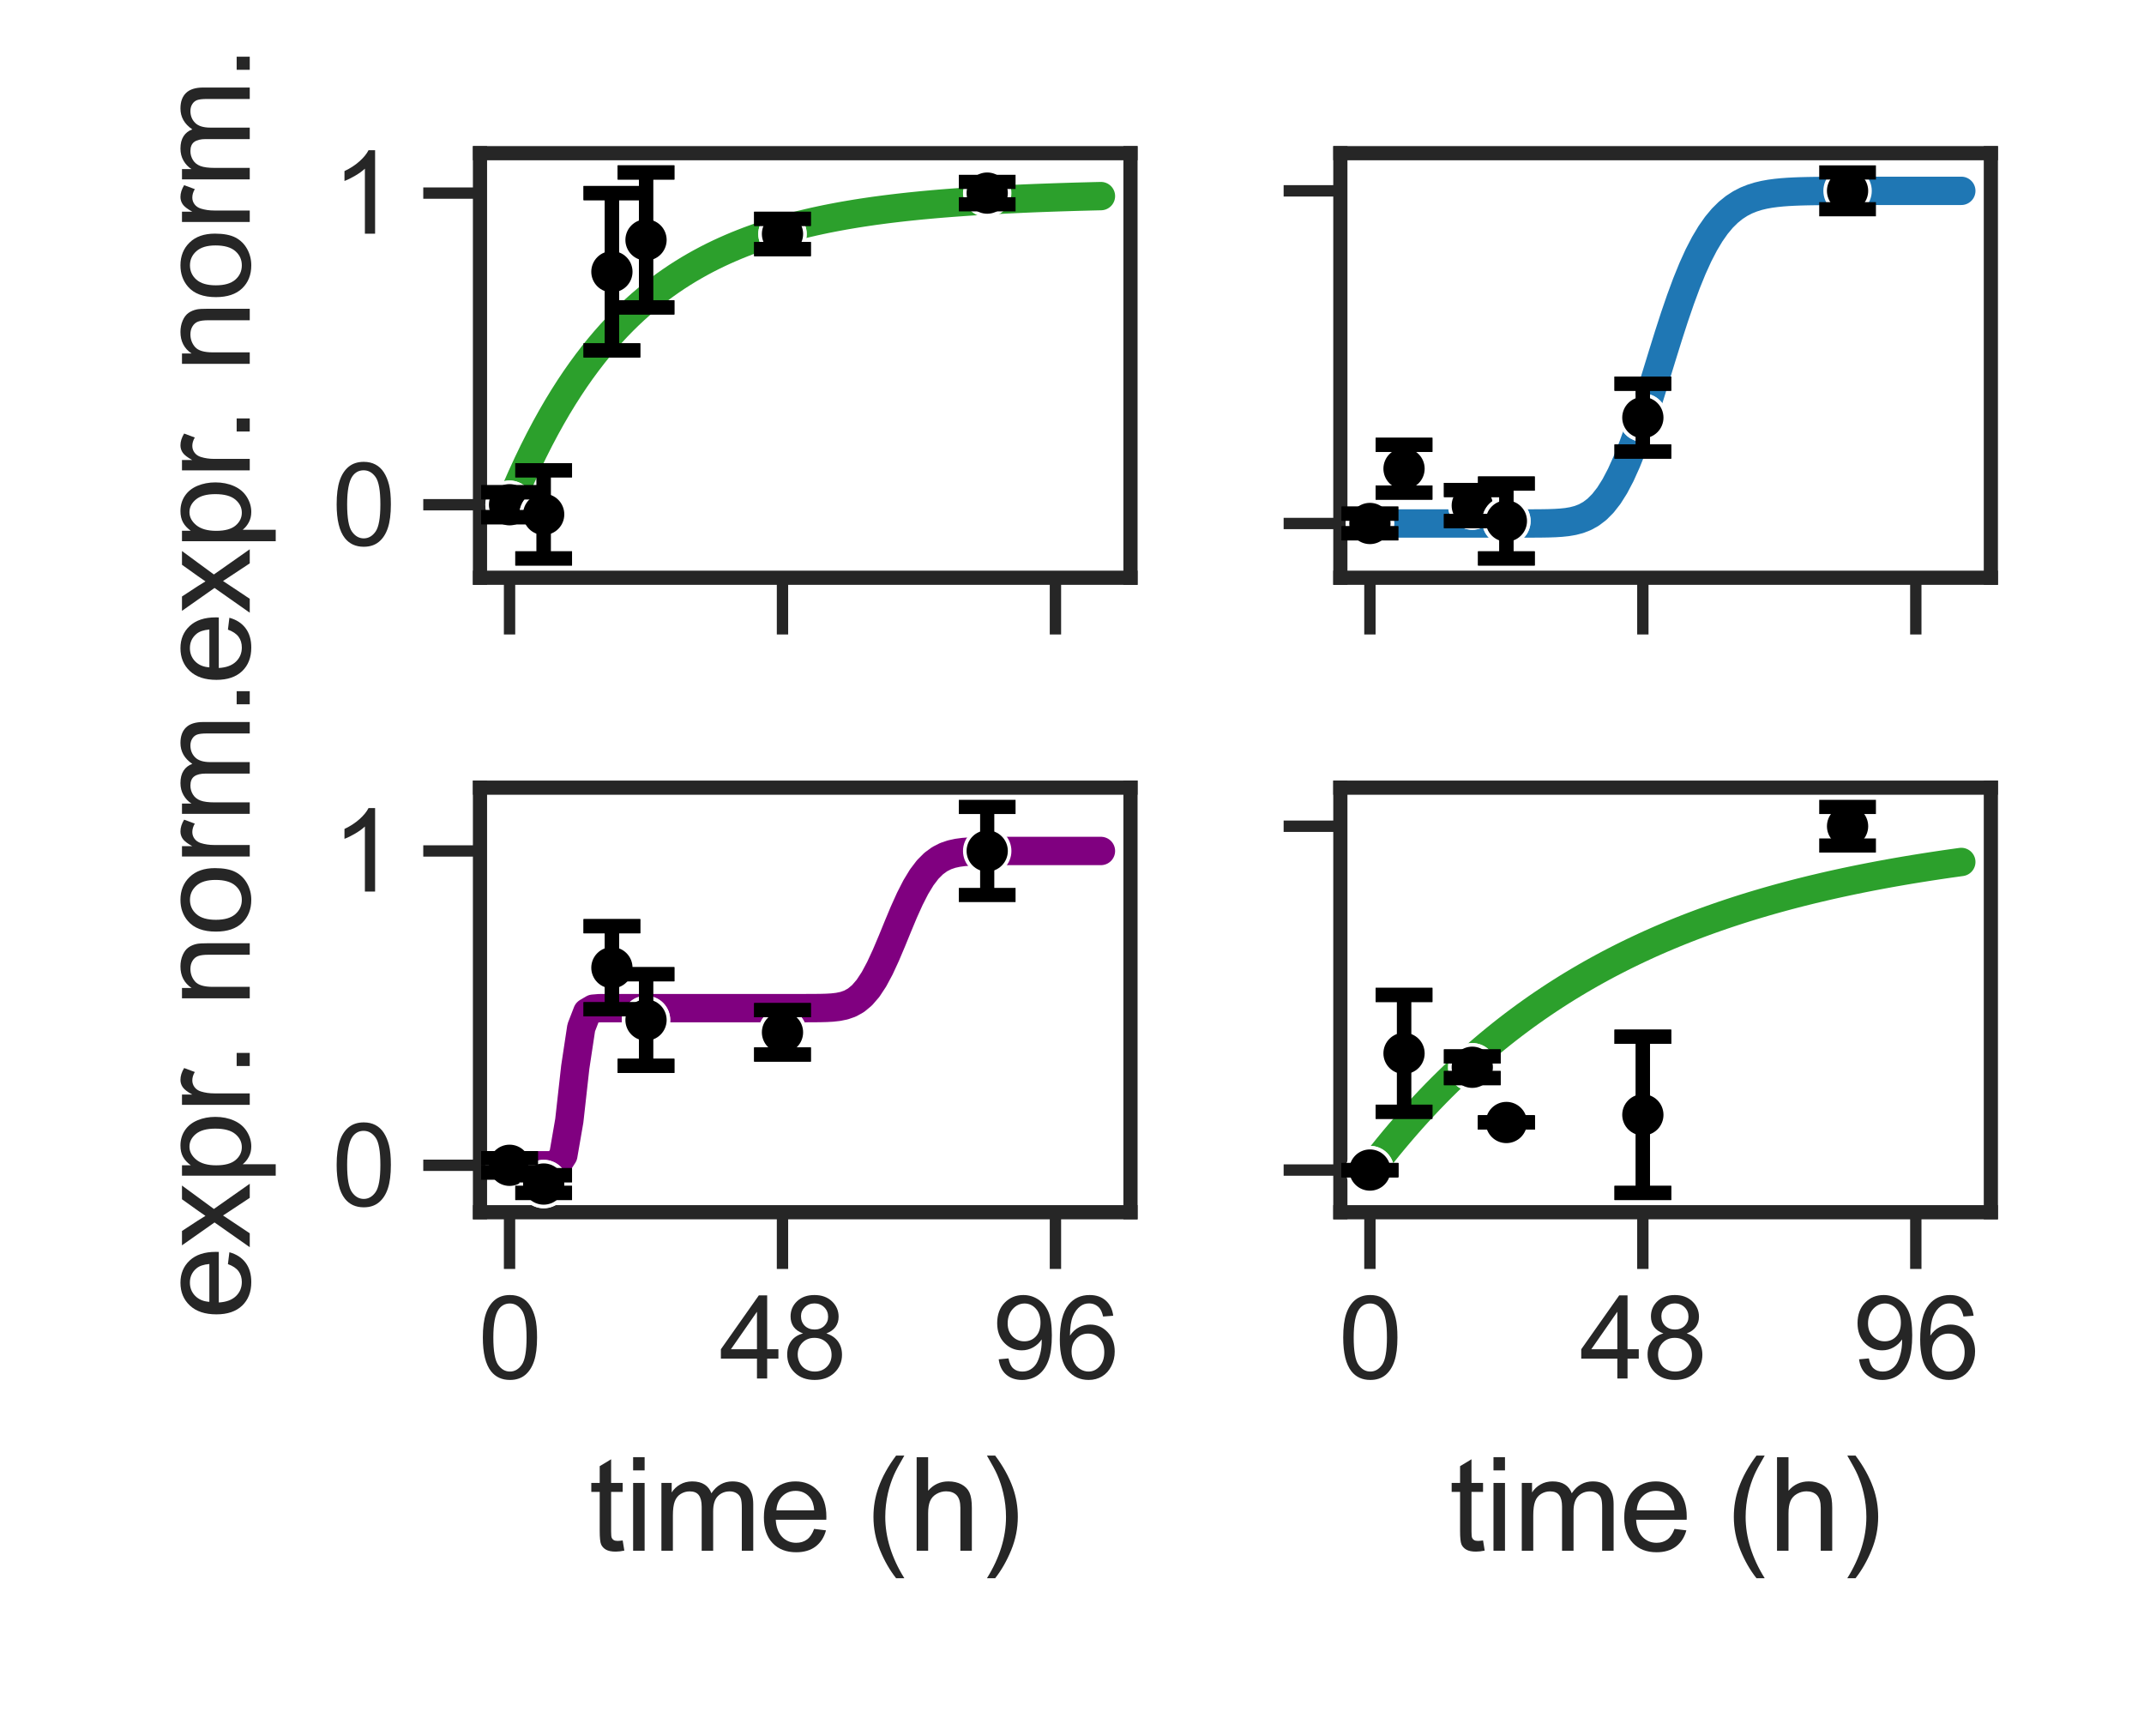 <?xml version="1.0" encoding="utf-8" standalone="no"?>
<!DOCTYPE svg PUBLIC "-//W3C//DTD SVG 1.1//EN"
  "http://www.w3.org/Graphics/SVG/1.1/DTD/svg11.dtd">
<svg xmlns:xlink="http://www.w3.org/1999/xlink" width="151.2pt" height="122.4pt" viewBox="0 0 151.2 122.4" xmlns="http://www.w3.org/2000/svg" version="1.1">
 <defs>
  <style type="text/css">*{stroke-linejoin: round; stroke-linecap: butt}</style>
 </defs>
 <g id="figure_1">
  <g id="patch_1">
   <path d="M 0 122.4 
L 151.2 122.4 
L 151.2 0 
L 0 0 
z
" style="fill: #ffffff"/>
  </g>
  <g id="axes_1">
   <g id="patch_2">
    <path d="M 33.85 40.739 
L 79.725 40.739 
L 79.725 10.8 
L 33.85 10.8 
z
" style="fill: #ffffff"/>
   </g>
   <g id="matplotlib.axis_1">
    <g id="xtick_1">
     <g id="line2d_1">
      <defs>
       <path id="m4367133072" d="M 0 0 
L 0 4 
" style="stroke: #262626; stroke-width: 0.8"/>
      </defs>
      <g>
       <use xlink:href="#m4367133072" x="35.935" y="40.739" style="fill: #262626; stroke: #262626; stroke-width: 0.8"/>
      </g>
     </g>
    </g>
    <g id="xtick_2">
     <g id="line2d_2">
      <g>
       <use xlink:href="#m4367133072" x="55.183" y="40.739" style="fill: #262626; stroke: #262626; stroke-width: 0.8"/>
      </g>
     </g>
    </g>
    <g id="xtick_3">
     <g id="line2d_3">
      <g>
       <use xlink:href="#m4367133072" x="74.432" y="40.739" style="fill: #262626; stroke: #262626; stroke-width: 0.8"/>
      </g>
     </g>
    </g>
   </g>
   <g id="matplotlib.axis_2">
    <g id="ytick_1">
     <g id="line2d_4">
      <defs>
       <path id="mbd9ba47dc8" d="M 0 0 
L -4 0 
" style="stroke: #262626; stroke-width: 0.8"/>
      </defs>
      <g>
       <use xlink:href="#mbd9ba47dc8" x="33.85" y="35.591" style="fill: #262626; stroke: #262626; stroke-width: 0.8"/>
      </g>
     </g>
     <g id="text_1">
      <!-- 0 -->
      <g style="fill: #262626" transform="translate(23.401 38.454)scale(0.08 -0.08)">
       <defs>
        <path id="ArialMT-30" d="M 266 2259 
Q 266 3072 433 3567 
Q 600 4063 929 4331 
Q 1259 4600 1759 4600 
Q 2128 4600 2406 4451 
Q 2684 4303 2865 4023 
Q 3047 3744 3150 3342 
Q 3253 2941 3253 2259 
Q 3253 1453 3087 958 
Q 2922 463 2592 192 
Q 2263 -78 1759 -78 
Q 1097 -78 719 397 
Q 266 969 266 2259 
z
M 844 2259 
Q 844 1131 1108 757 
Q 1372 384 1759 384 
Q 2147 384 2411 759 
Q 2675 1134 2675 2259 
Q 2675 3391 2411 3762 
Q 2147 4134 1753 4134 
Q 1366 4134 1134 3806 
Q 844 3388 844 2259 
z
" transform="scale(0.016)"/>
       </defs>
       <use xlink:href="#ArialMT-30"/>
      </g>
     </g>
    </g>
    <g id="ytick_2">
     <g id="line2d_5">
      <g>
       <use xlink:href="#mbd9ba47dc8" x="33.85" y="13.617" style="fill: #262626; stroke: #262626; stroke-width: 0.8"/>
      </g>
     </g>
     <g id="text_2">
      <!-- 1 -->
      <g style="fill: #262626" transform="translate(23.401 16.48)scale(0.08 -0.08)">
       <defs>
        <path id="ArialMT-31" d="M 2384 0 
L 1822 0 
L 1822 3584 
Q 1619 3391 1289 3197 
Q 959 3003 697 2906 
L 697 3450 
Q 1169 3672 1522 3987 
Q 1875 4303 2022 4600 
L 2384 4600 
L 2384 0 
z
" transform="scale(0.016)"/>
       </defs>
       <use xlink:href="#ArialMT-31"/>
      </g>
     </g>
    </g>
    <g id="text_3">
     <!-- expr. norm. -->
     <g style="fill: #262626" transform="translate(17.613 48.277)rotate(-90)scale(0.09 -0.09)">
      <defs>
       <path id="ArialMT-65" d="M 2694 1069 
L 3275 997 
Q 3138 488 2766 206 
Q 2394 -75 1816 -75 
Q 1088 -75 661 373 
Q 234 822 234 1631 
Q 234 2469 665 2931 
Q 1097 3394 1784 3394 
Q 2450 3394 2872 2941 
Q 3294 2488 3294 1666 
Q 3294 1616 3291 1516 
L 816 1516 
Q 847 969 1125 678 
Q 1403 388 1819 388 
Q 2128 388 2347 550 
Q 2566 713 2694 1069 
z
M 847 1978 
L 2700 1978 
Q 2663 2397 2488 2606 
Q 2219 2931 1791 2931 
Q 1403 2931 1139 2672 
Q 875 2413 847 1978 
z
" transform="scale(0.016)"/>
       <path id="ArialMT-78" d="M 47 0 
L 1259 1725 
L 138 3319 
L 841 3319 
L 1350 2541 
Q 1494 2319 1581 2169 
Q 1719 2375 1834 2534 
L 2394 3319 
L 3066 3319 
L 1919 1756 
L 3153 0 
L 2463 0 
L 1781 1031 
L 1600 1309 
L 728 0 
L 47 0 
z
" transform="scale(0.016)"/>
       <path id="ArialMT-70" d="M 422 -1272 
L 422 3319 
L 934 3319 
L 934 2888 
Q 1116 3141 1344 3267 
Q 1572 3394 1897 3394 
Q 2322 3394 2647 3175 
Q 2972 2956 3137 2557 
Q 3303 2159 3303 1684 
Q 3303 1175 3120 767 
Q 2938 359 2589 142 
Q 2241 -75 1856 -75 
Q 1575 -75 1351 44 
Q 1128 163 984 344 
L 984 -1272 
L 422 -1272 
z
M 931 1641 
Q 931 1000 1190 694 
Q 1450 388 1819 388 
Q 2194 388 2461 705 
Q 2728 1022 2728 1688 
Q 2728 2322 2467 2637 
Q 2206 2953 1844 2953 
Q 1484 2953 1207 2617 
Q 931 2281 931 1641 
z
" transform="scale(0.016)"/>
       <path id="ArialMT-72" d="M 416 0 
L 416 3319 
L 922 3319 
L 922 2816 
Q 1116 3169 1280 3281 
Q 1444 3394 1641 3394 
Q 1925 3394 2219 3213 
L 2025 2691 
Q 1819 2813 1613 2813 
Q 1428 2813 1281 2702 
Q 1134 2591 1072 2394 
Q 978 2094 978 1738 
L 978 0 
L 416 0 
z
" transform="scale(0.016)"/>
       <path id="ArialMT-2e" d="M 581 0 
L 581 641 
L 1222 641 
L 1222 0 
L 581 0 
z
" transform="scale(0.016)"/>
       <path id="ArialMT-20" transform="scale(0.016)"/>
       <path id="ArialMT-6e" d="M 422 0 
L 422 3319 
L 928 3319 
L 928 2847 
Q 1294 3394 1984 3394 
Q 2284 3394 2536 3286 
Q 2788 3178 2913 3003 
Q 3038 2828 3088 2588 
Q 3119 2431 3119 2041 
L 3119 0 
L 2556 0 
L 2556 2019 
Q 2556 2363 2490 2533 
Q 2425 2703 2258 2804 
Q 2091 2906 1866 2906 
Q 1506 2906 1245 2678 
Q 984 2450 984 1813 
L 984 0 
L 422 0 
z
" transform="scale(0.016)"/>
       <path id="ArialMT-6f" d="M 213 1659 
Q 213 2581 725 3025 
Q 1153 3394 1769 3394 
Q 2453 3394 2887 2945 
Q 3322 2497 3322 1706 
Q 3322 1066 3130 698 
Q 2938 331 2570 128 
Q 2203 -75 1769 -75 
Q 1072 -75 642 372 
Q 213 819 213 1659 
z
M 791 1659 
Q 791 1022 1069 705 
Q 1347 388 1769 388 
Q 2188 388 2466 706 
Q 2744 1025 2744 1678 
Q 2744 2294 2464 2611 
Q 2184 2928 1769 2928 
Q 1347 2928 1069 2612 
Q 791 2297 791 1659 
z
" transform="scale(0.016)"/>
       <path id="ArialMT-6d" d="M 422 0 
L 422 3319 
L 925 3319 
L 925 2853 
Q 1081 3097 1340 3245 
Q 1600 3394 1931 3394 
Q 2300 3394 2536 3241 
Q 2772 3088 2869 2813 
Q 3263 3394 3894 3394 
Q 4388 3394 4653 3120 
Q 4919 2847 4919 2278 
L 4919 0 
L 4359 0 
L 4359 2091 
Q 4359 2428 4304 2576 
Q 4250 2725 4106 2815 
Q 3963 2906 3769 2906 
Q 3419 2906 3187 2673 
Q 2956 2441 2956 1928 
L 2956 0 
L 2394 0 
L 2394 2156 
Q 2394 2531 2256 2718 
Q 2119 2906 1806 2906 
Q 1569 2906 1367 2781 
Q 1166 2656 1075 2415 
Q 984 2175 984 1722 
L 984 0 
L 422 0 
z
" transform="scale(0.016)"/>
      </defs>
      <use xlink:href="#ArialMT-65"/>
      <use xlink:href="#ArialMT-78" x="55.615"/>
      <use xlink:href="#ArialMT-70" x="105.615"/>
      <use xlink:href="#ArialMT-72" x="161.23"/>
      <use xlink:href="#ArialMT-2e" x="189.031"/>
      <use xlink:href="#ArialMT-20" x="216.814"/>
      <use xlink:href="#ArialMT-6e" x="244.598"/>
      <use xlink:href="#ArialMT-6f" x="300.213"/>
      <use xlink:href="#ArialMT-72" x="355.828"/>
      <use xlink:href="#ArialMT-6d" x="389.129"/>
      <use xlink:href="#ArialMT-2e" x="472.43"/>
     </g>
    </g>
   </g>
   <g id="patch_3">
    <path d="M 33.85 40.739 
L 33.85 10.8 
" style="fill: none; stroke: #262626; stroke-linejoin: miter; stroke-linecap: square"/>
   </g>
   <g id="patch_4">
    <path d="M 79.725 40.739 
L 79.725 10.8 
" style="fill: none; stroke: #262626; stroke-linejoin: miter; stroke-linecap: square"/>
   </g>
   <g id="patch_5">
    <path d="M 33.85 40.739 
L 79.725 40.739 
" style="fill: none; stroke: #262626; stroke-linejoin: miter; stroke-linecap: square"/>
   </g>
   <g id="patch_6">
    <path d="M 33.85 10.8 
L 79.725 10.8 
" style="fill: none; stroke: #262626; stroke-linejoin: miter; stroke-linecap: square"/>
   </g>
   <g id="line2d_6">
    <path d="M 35.935 35.591 
L 36.356 34.583 
L 36.778 33.622 
L 37.199 32.705 
L 37.62 31.83 
L 38.042 30.995 
L 38.463 30.199 
L 38.884 29.439 
L 39.305 28.713 
L 39.727 28.021 
L 40.148 27.361 
L 40.569 26.731 
L 40.99 26.13 
L 41.412 25.556 
L 41.833 25.009 
L 42.254 24.487 
L 42.675 23.989 
L 43.097 23.513 
L 43.518 23.06 
L 43.939 22.627 
L 44.36 22.214 
L 44.782 21.82 
L 45.203 21.444 
L 45.624 21.085 
L 46.045 20.743 
L 46.467 20.416 
L 46.888 20.104 
L 47.309 19.807 
L 47.73 19.523 
L 48.152 19.253 
L 48.573 18.994 
L 48.994 18.748 
L 49.415 18.513 
L 49.837 18.288 
L 50.258 18.074 
L 50.679 17.87 
L 51.101 17.675 
L 51.522 17.489 
L 51.943 17.311 
L 52.364 17.142 
L 52.786 16.98 
L 53.207 16.826 
L 53.628 16.679 
L 54.049 16.539 
L 54.471 16.405 
L 54.892 16.277 
L 55.313 16.155 
L 55.734 16.039 
L 56.156 15.928 
L 56.577 15.822 
L 56.998 15.721 
L 57.419 15.624 
L 57.841 15.532 
L 58.262 15.444 
L 58.683 15.361 
L 59.104 15.281 
L 59.526 15.204 
L 59.947 15.132 
L 60.368 15.062 
L 60.789 14.996 
L 61.211 14.933 
L 61.632 14.872 
L 62.053 14.815 
L 62.474 14.76 
L 62.896 14.708 
L 63.317 14.658 
L 63.738 14.61 
L 64.16 14.564 
L 64.581 14.521 
L 65.002 14.479 
L 65.423 14.44 
L 65.845 14.402 
L 66.266 14.366 
L 66.687 14.332 
L 67.108 14.299 
L 67.53 14.268 
L 67.951 14.238 
L 68.372 14.209 
L 68.793 14.182 
L 69.215 14.156 
L 69.636 14.132 
L 70.057 14.108 
L 70.478 14.086 
L 70.9 14.064 
L 71.321 14.044 
L 71.742 14.024 
L 72.163 14.005 
L 72.585 13.987 
L 73.006 13.97 
L 73.427 13.954 
L 73.848 13.939 
L 74.27 13.924 
L 74.691 13.91 
L 75.112 13.897 
L 75.533 13.884 
L 75.955 13.871 
L 76.376 13.86 
L 76.797 13.849 
L 77.219 13.838 
L 77.64 13.828 
" clip-path="url(#p93262d0034)" style="fill: none; stroke: #2ca02c; stroke-width: 2; stroke-linecap: round"/>
   </g>
   <g id="PathCollection_1">
    <defs>
     <path id="m81d4243b1d" d="M 0 1.581 
C 0.419 1.581 0.822 1.415 1.118 1.118 
C 1.415 0.822 1.581 0.419 1.581 0 
C 1.581 -0.419 1.415 -0.822 1.118 -1.118 
C 0.822 -1.415 0.419 -1.581 0 -1.581 
C -0.419 -1.581 -0.822 -1.415 -1.118 -1.118 
C -1.415 -0.822 -1.581 -0.419 -1.581 0 
C -1.581 0.419 -1.415 0.822 -1.118 1.118 
C -0.822 1.415 -0.419 1.581 0 1.581 
z
" style="stroke: #ffffff; stroke-width: 0.253"/>
    </defs>
    <g clip-path="url(#p93262d0034)">
     <use xlink:href="#m81d4243b1d" x="35.935" y="35.591" style="stroke: #ffffff; stroke-width: 0.253"/>
     <use xlink:href="#m81d4243b1d" x="35.935" y="35.591" style="stroke: #ffffff; stroke-width: 0.253"/>
     <use xlink:href="#m81d4243b1d" x="43.153" y="19.161" style="stroke: #ffffff; stroke-width: 0.253"/>
     <use xlink:href="#m81d4243b1d" x="43.153" y="19.161" style="stroke: #ffffff; stroke-width: 0.253"/>
     <use xlink:href="#m81d4243b1d" x="45.559" y="16.919" style="stroke: #ffffff; stroke-width: 0.253"/>
     <use xlink:href="#m81d4243b1d" x="45.559" y="16.919" style="stroke: #ffffff; stroke-width: 0.253"/>
     <use xlink:href="#m81d4243b1d" x="55.183" y="16.497" style="stroke: #ffffff; stroke-width: 0.253"/>
     <use xlink:href="#m81d4243b1d" x="55.183" y="16.497" style="stroke: #ffffff; stroke-width: 0.253"/>
     <use xlink:href="#m81d4243b1d" x="38.341" y="36.269" style="stroke: #ffffff; stroke-width: 0.253"/>
     <use xlink:href="#m81d4243b1d" x="38.341" y="36.269" style="stroke: #ffffff; stroke-width: 0.253"/>
     <use xlink:href="#m81d4243b1d" x="69.62" y="13.617" style="stroke: #ffffff; stroke-width: 0.253"/>
    </g>
   </g>
   <g id="LineCollection_1">
    <path d="M 35.935 36.469 
L 35.935 34.712 
" clip-path="url(#p93262d0034)" style="fill: none; stroke: #000000"/>
    <path d="M 35.935 36.469 
L 35.935 34.712 
" clip-path="url(#p93262d0034)" style="fill: none; stroke: #000000"/>
    <path d="M 43.153 24.707 
L 43.153 13.616 
" clip-path="url(#p93262d0034)" style="fill: none; stroke: #000000"/>
    <path d="M 43.153 24.707 
L 43.153 13.616 
" clip-path="url(#p93262d0034)" style="fill: none; stroke: #000000"/>
    <path d="M 45.559 21.677 
L 45.559 12.161 
" clip-path="url(#p93262d0034)" style="fill: none; stroke: #000000"/>
    <path d="M 45.559 21.677 
L 45.559 12.161 
" clip-path="url(#p93262d0034)" style="fill: none; stroke: #000000"/>
    <path d="M 55.183 17.564 
L 55.183 15.43 
" clip-path="url(#p93262d0034)" style="fill: none; stroke: #000000"/>
    <path d="M 55.183 17.564 
L 55.183 15.43 
" clip-path="url(#p93262d0034)" style="fill: none; stroke: #000000"/>
    <path d="M 38.341 39.378 
L 38.341 33.159 
" clip-path="url(#p93262d0034)" style="fill: none; stroke: #000000"/>
    <path d="M 38.341 39.378 
L 38.341 33.159 
" clip-path="url(#p93262d0034)" style="fill: none; stroke: #000000"/>
    <path d="M 69.62 14.407 
L 69.62 12.826 
" clip-path="url(#p93262d0034)" style="fill: none; stroke: #000000"/>
   </g>
   <g id="line2d_7">
    <defs>
     <path id="md5dea37ac7" d="M 2 0 
L -2 -0 
" style="stroke: #000000"/>
    </defs>
    <g clip-path="url(#p93262d0034)">
     <use xlink:href="#md5dea37ac7" x="35.935" y="36.469" style="stroke: #000000"/>
     <use xlink:href="#md5dea37ac7" x="35.935" y="36.469" style="stroke: #000000"/>
     <use xlink:href="#md5dea37ac7" x="43.153" y="24.707" style="stroke: #000000"/>
     <use xlink:href="#md5dea37ac7" x="43.153" y="24.707" style="stroke: #000000"/>
     <use xlink:href="#md5dea37ac7" x="45.559" y="21.677" style="stroke: #000000"/>
     <use xlink:href="#md5dea37ac7" x="45.559" y="21.677" style="stroke: #000000"/>
     <use xlink:href="#md5dea37ac7" x="55.183" y="17.564" style="stroke: #000000"/>
     <use xlink:href="#md5dea37ac7" x="55.183" y="17.564" style="stroke: #000000"/>
     <use xlink:href="#md5dea37ac7" x="38.341" y="39.378" style="stroke: #000000"/>
     <use xlink:href="#md5dea37ac7" x="38.341" y="39.378" style="stroke: #000000"/>
     <use xlink:href="#md5dea37ac7" x="69.62" y="14.407" style="stroke: #000000"/>
    </g>
   </g>
   <g id="line2d_8">
    <g clip-path="url(#p93262d0034)">
     <use xlink:href="#md5dea37ac7" x="35.935" y="34.712" style="stroke: #000000"/>
     <use xlink:href="#md5dea37ac7" x="35.935" y="34.712" style="stroke: #000000"/>
     <use xlink:href="#md5dea37ac7" x="43.153" y="13.616" style="stroke: #000000"/>
     <use xlink:href="#md5dea37ac7" x="43.153" y="13.616" style="stroke: #000000"/>
     <use xlink:href="#md5dea37ac7" x="45.559" y="12.161" style="stroke: #000000"/>
     <use xlink:href="#md5dea37ac7" x="45.559" y="12.161" style="stroke: #000000"/>
     <use xlink:href="#md5dea37ac7" x="55.183" y="15.43" style="stroke: #000000"/>
     <use xlink:href="#md5dea37ac7" x="55.183" y="15.43" style="stroke: #000000"/>
     <use xlink:href="#md5dea37ac7" x="38.341" y="33.159" style="stroke: #000000"/>
     <use xlink:href="#md5dea37ac7" x="38.341" y="33.159" style="stroke: #000000"/>
     <use xlink:href="#md5dea37ac7" x="69.62" y="12.826" style="stroke: #000000"/>
    </g>
   </g>
  </g>
  <g id="axes_2">
   <g id="patch_7">
    <path d="M 94.525 40.739 
L 140.4 40.739 
L 140.4 10.8 
L 94.525 10.8 
z
" style="fill: #ffffff"/>
   </g>
   <g id="matplotlib.axis_3">
    <g id="xtick_4">
     <g id="line2d_9">
      <g>
       <use xlink:href="#m4367133072" x="96.61" y="40.739" style="fill: #262626; stroke: #262626; stroke-width: 0.8"/>
      </g>
     </g>
    </g>
    <g id="xtick_5">
     <g id="line2d_10">
      <g>
       <use xlink:href="#m4367133072" x="115.858" y="40.739" style="fill: #262626; stroke: #262626; stroke-width: 0.8"/>
      </g>
     </g>
    </g>
    <g id="xtick_6">
     <g id="line2d_11">
      <g>
       <use xlink:href="#m4367133072" x="135.107" y="40.739" style="fill: #262626; stroke: #262626; stroke-width: 0.8"/>
      </g>
     </g>
    </g>
   </g>
   <g id="matplotlib.axis_4">
    <g id="ytick_3">
     <g id="line2d_12">
      <g>
       <use xlink:href="#mbd9ba47dc8" x="94.525" y="36.913" style="fill: #262626; stroke: #262626; stroke-width: 0.8"/>
      </g>
     </g>
    </g>
    <g id="ytick_4">
     <g id="line2d_13">
      <g>
       <use xlink:href="#mbd9ba47dc8" x="94.525" y="13.457" style="fill: #262626; stroke: #262626; stroke-width: 0.8"/>
      </g>
     </g>
    </g>
   </g>
   <g id="patch_8">
    <path d="M 94.525 40.739 
L 94.525 10.8 
" style="fill: none; stroke: #262626; stroke-linejoin: miter; stroke-linecap: square"/>
   </g>
   <g id="patch_9">
    <path d="M 140.4 40.739 
L 140.4 10.8 
" style="fill: none; stroke: #262626; stroke-linejoin: miter; stroke-linecap: square"/>
   </g>
   <g id="patch_10">
    <path d="M 94.525 40.739 
L 140.4 40.739 
" style="fill: none; stroke: #262626; stroke-linejoin: miter; stroke-linecap: square"/>
   </g>
   <g id="patch_11">
    <path d="M 94.525 10.8 
L 140.4 10.8 
" style="fill: none; stroke: #262626; stroke-linejoin: miter; stroke-linecap: square"/>
   </g>
   <g id="line2d_14">
    <path d="M 96.61 36.913 
L 97.031 36.913 
L 97.453 36.913 
L 97.874 36.913 
L 98.295 36.913 
L 98.717 36.913 
L 99.138 36.913 
L 99.559 36.913 
L 99.98 36.913 
L 100.402 36.913 
L 100.823 36.913 
L 101.244 36.913 
L 101.665 36.913 
L 102.087 36.913 
L 102.508 36.913 
L 102.929 36.913 
L 103.35 36.913 
L 103.772 36.913 
L 104.193 36.913 
L 104.614 36.913 
L 105.035 36.913 
L 105.457 36.913 
L 105.878 36.913 
L 106.299 36.913 
L 106.72 36.913 
L 107.142 36.913 
L 107.563 36.912 
L 107.984 36.912 
L 108.405 36.91 
L 108.827 36.906 
L 109.248 36.898 
L 109.669 36.883 
L 110.09 36.857 
L 110.512 36.813 
L 110.933 36.741 
L 111.354 36.631 
L 111.776 36.467 
L 112.197 36.234 
L 112.618 35.915 
L 113.039 35.493 
L 113.461 34.954 
L 113.882 34.286 
L 114.303 33.484 
L 114.724 32.548 
L 115.146 31.487 
L 115.567 30.314 
L 115.988 29.051 
L 116.409 27.722 
L 116.831 26.358 
L 117.252 24.987 
L 117.673 23.638 
L 118.094 22.338 
L 118.516 21.111 
L 118.937 19.972 
L 119.358 18.936 
L 119.779 18.009 
L 120.201 17.194 
L 120.622 16.489 
L 121.043 15.888 
L 121.464 15.384 
L 121.886 14.967 
L 122.307 14.627 
L 122.728 14.354 
L 123.149 14.137 
L 123.571 13.968 
L 123.992 13.836 
L 124.413 13.736 
L 124.835 13.66 
L 125.256 13.604 
L 125.677 13.562 
L 126.098 13.531 
L 126.52 13.509 
L 126.941 13.493 
L 127.362 13.482 
L 127.783 13.474 
L 128.205 13.469 
L 128.626 13.465 
L 129.047 13.462 
L 129.468 13.461 
L 129.89 13.459 
L 130.311 13.459 
L 130.732 13.458 
L 131.153 13.458 
L 131.575 13.458 
L 131.996 13.457 
L 132.417 13.457 
L 132.838 13.457 
L 133.26 13.457 
L 133.681 13.457 
L 134.102 13.457 
L 134.523 13.457 
L 134.945 13.457 
L 135.366 13.457 
L 135.787 13.457 
L 136.208 13.457 
L 136.63 13.457 
L 137.051 13.457 
L 137.472 13.457 
L 137.894 13.457 
L 138.315 13.457 
" clip-path="url(#pb048ec8e64)" style="fill: none; stroke: #1f77b4; stroke-width: 2; stroke-linecap: round"/>
   </g>
   <g id="PathCollection_2">
    <g clip-path="url(#pb048ec8e64)">
     <use xlink:href="#m81d4243b1d" x="96.61" y="36.913" style="stroke: #ffffff; stroke-width: 0.253"/>
     <use xlink:href="#m81d4243b1d" x="96.61" y="36.913" style="stroke: #ffffff; stroke-width: 0.253"/>
     <use xlink:href="#m81d4243b1d" x="103.828" y="35.647" style="stroke: #ffffff; stroke-width: 0.253"/>
     <use xlink:href="#m81d4243b1d" x="103.828" y="35.647" style="stroke: #ffffff; stroke-width: 0.253"/>
     <use xlink:href="#m81d4243b1d" x="106.234" y="36.739" style="stroke: #ffffff; stroke-width: 0.253"/>
     <use xlink:href="#m81d4243b1d" x="106.234" y="36.739" style="stroke: #ffffff; stroke-width: 0.253"/>
     <use xlink:href="#m81d4243b1d" x="115.858" y="29.448" style="stroke: #ffffff; stroke-width: 0.253"/>
     <use xlink:href="#m81d4243b1d" x="115.858" y="29.448" style="stroke: #ffffff; stroke-width: 0.253"/>
     <use xlink:href="#m81d4243b1d" x="99.016" y="33.049" style="stroke: #ffffff; stroke-width: 0.253"/>
     <use xlink:href="#m81d4243b1d" x="99.016" y="33.049" style="stroke: #ffffff; stroke-width: 0.253"/>
     <use xlink:href="#m81d4243b1d" x="130.295" y="13.457" style="stroke: #ffffff; stroke-width: 0.253"/>
    </g>
   </g>
   <g id="LineCollection_2">
    <path d="M 96.61 37.607 
L 96.61 36.219 
" clip-path="url(#pb048ec8e64)" style="fill: none; stroke: #000000"/>
    <path d="M 96.61 37.607 
L 96.61 36.219 
" clip-path="url(#pb048ec8e64)" style="fill: none; stroke: #000000"/>
    <path d="M 103.828 36.743 
L 103.828 34.552 
" clip-path="url(#pb048ec8e64)" style="fill: none; stroke: #000000"/>
    <path d="M 103.828 36.743 
L 103.828 34.552 
" clip-path="url(#pb048ec8e64)" style="fill: none; stroke: #000000"/>
    <path d="M 106.234 39.378 
L 106.234 34.1 
" clip-path="url(#pb048ec8e64)" style="fill: none; stroke: #000000"/>
    <path d="M 106.234 39.378 
L 106.234 34.1 
" clip-path="url(#pb048ec8e64)" style="fill: none; stroke: #000000"/>
    <path d="M 115.858 31.841 
L 115.858 27.054 
" clip-path="url(#pb048ec8e64)" style="fill: none; stroke: #000000"/>
    <path d="M 115.858 31.841 
L 115.858 27.054 
" clip-path="url(#pb048ec8e64)" style="fill: none; stroke: #000000"/>
    <path d="M 99.016 34.731 
L 99.016 31.367 
" clip-path="url(#pb048ec8e64)" style="fill: none; stroke: #000000"/>
    <path d="M 99.016 34.731 
L 99.016 31.367 
" clip-path="url(#pb048ec8e64)" style="fill: none; stroke: #000000"/>
    <path d="M 130.295 14.753 
L 130.295 12.161 
" clip-path="url(#pb048ec8e64)" style="fill: none; stroke: #000000"/>
   </g>
   <g id="line2d_15">
    <g clip-path="url(#pb048ec8e64)">
     <use xlink:href="#md5dea37ac7" x="96.61" y="37.607" style="stroke: #000000"/>
     <use xlink:href="#md5dea37ac7" x="96.61" y="37.607" style="stroke: #000000"/>
     <use xlink:href="#md5dea37ac7" x="103.828" y="36.743" style="stroke: #000000"/>
     <use xlink:href="#md5dea37ac7" x="103.828" y="36.743" style="stroke: #000000"/>
     <use xlink:href="#md5dea37ac7" x="106.234" y="39.378" style="stroke: #000000"/>
     <use xlink:href="#md5dea37ac7" x="106.234" y="39.378" style="stroke: #000000"/>
     <use xlink:href="#md5dea37ac7" x="115.858" y="31.841" style="stroke: #000000"/>
     <use xlink:href="#md5dea37ac7" x="115.858" y="31.841" style="stroke: #000000"/>
     <use xlink:href="#md5dea37ac7" x="99.016" y="34.731" style="stroke: #000000"/>
     <use xlink:href="#md5dea37ac7" x="99.016" y="34.731" style="stroke: #000000"/>
     <use xlink:href="#md5dea37ac7" x="130.295" y="14.753" style="stroke: #000000"/>
    </g>
   </g>
   <g id="line2d_16">
    <g clip-path="url(#pb048ec8e64)">
     <use xlink:href="#md5dea37ac7" x="96.61" y="36.219" style="stroke: #000000"/>
     <use xlink:href="#md5dea37ac7" x="96.61" y="36.219" style="stroke: #000000"/>
     <use xlink:href="#md5dea37ac7" x="103.828" y="34.552" style="stroke: #000000"/>
     <use xlink:href="#md5dea37ac7" x="103.828" y="34.552" style="stroke: #000000"/>
     <use xlink:href="#md5dea37ac7" x="106.234" y="34.1" style="stroke: #000000"/>
     <use xlink:href="#md5dea37ac7" x="106.234" y="34.1" style="stroke: #000000"/>
     <use xlink:href="#md5dea37ac7" x="115.858" y="27.054" style="stroke: #000000"/>
     <use xlink:href="#md5dea37ac7" x="115.858" y="27.054" style="stroke: #000000"/>
     <use xlink:href="#md5dea37ac7" x="99.016" y="31.367" style="stroke: #000000"/>
     <use xlink:href="#md5dea37ac7" x="99.016" y="31.367" style="stroke: #000000"/>
     <use xlink:href="#md5dea37ac7" x="130.295" y="12.161" style="stroke: #000000"/>
    </g>
   </g>
  </g>
  <g id="axes_3">
   <g id="patch_12">
    <path d="M 33.85 85.479 
L 79.725 85.479 
L 79.725 55.539 
L 33.85 55.539 
z
" style="fill: #ffffff"/>
   </g>
   <g id="matplotlib.axis_5">
    <g id="xtick_7">
     <g id="line2d_17">
      <g>
       <use xlink:href="#m4367133072" x="35.935" y="85.479" style="fill: #262626; stroke: #262626; stroke-width: 0.8"/>
      </g>
     </g>
     <g id="text_4">
      <!-- 0 -->
      <g style="fill: #262626" transform="translate(33.711 97.205)scale(0.08 -0.08)">
       <use xlink:href="#ArialMT-30"/>
      </g>
     </g>
    </g>
    <g id="xtick_8">
     <g id="line2d_18">
      <g>
       <use xlink:href="#m4367133072" x="55.183" y="85.479" style="fill: #262626; stroke: #262626; stroke-width: 0.8"/>
      </g>
     </g>
     <g id="text_5">
      <!-- 48 -->
      <g style="fill: #262626" transform="translate(50.735 97.205)scale(0.08 -0.08)">
       <defs>
        <path id="ArialMT-34" d="M 2069 0 
L 2069 1097 
L 81 1097 
L 81 1613 
L 2172 4581 
L 2631 4581 
L 2631 1613 
L 3250 1613 
L 3250 1097 
L 2631 1097 
L 2631 0 
L 2069 0 
z
M 2069 1613 
L 2069 3678 
L 634 1613 
L 2069 1613 
z
" transform="scale(0.016)"/>
        <path id="ArialMT-38" d="M 1131 2484 
Q 781 2613 612 2850 
Q 444 3088 444 3419 
Q 444 3919 803 4259 
Q 1163 4600 1759 4600 
Q 2359 4600 2725 4251 
Q 3091 3903 3091 3403 
Q 3091 3084 2923 2848 
Q 2756 2613 2416 2484 
Q 2838 2347 3058 2040 
Q 3278 1734 3278 1309 
Q 3278 722 2862 322 
Q 2447 -78 1769 -78 
Q 1091 -78 675 323 
Q 259 725 259 1325 
Q 259 1772 486 2073 
Q 713 2375 1131 2484 
z
M 1019 3438 
Q 1019 3113 1228 2906 
Q 1438 2700 1772 2700 
Q 2097 2700 2305 2904 
Q 2513 3109 2513 3406 
Q 2513 3716 2298 3927 
Q 2084 4138 1766 4138 
Q 1444 4138 1231 3931 
Q 1019 3725 1019 3438 
z
M 838 1322 
Q 838 1081 952 856 
Q 1066 631 1291 507 
Q 1516 384 1775 384 
Q 2178 384 2440 643 
Q 2703 903 2703 1303 
Q 2703 1709 2433 1975 
Q 2163 2241 1756 2241 
Q 1359 2241 1098 1978 
Q 838 1716 838 1322 
z
" transform="scale(0.016)"/>
       </defs>
       <use xlink:href="#ArialMT-34"/>
       <use xlink:href="#ArialMT-38" x="55.615"/>
      </g>
     </g>
    </g>
    <g id="xtick_9">
     <g id="line2d_19">
      <g>
       <use xlink:href="#m4367133072" x="74.432" y="85.479" style="fill: #262626; stroke: #262626; stroke-width: 0.8"/>
      </g>
     </g>
     <g id="text_6">
      <!-- 96 -->
      <g style="fill: #262626" transform="translate(69.983 97.205)scale(0.08 -0.08)">
       <defs>
        <path id="ArialMT-39" d="M 350 1059 
L 891 1109 
Q 959 728 1153 556 
Q 1347 384 1650 384 
Q 1909 384 2104 503 
Q 2300 622 2425 820 
Q 2550 1019 2634 1356 
Q 2719 1694 2719 2044 
Q 2719 2081 2716 2156 
Q 2547 1888 2255 1720 
Q 1963 1553 1622 1553 
Q 1053 1553 659 1965 
Q 266 2378 266 3053 
Q 266 3750 677 4175 
Q 1088 4600 1706 4600 
Q 2153 4600 2523 4359 
Q 2894 4119 3086 3673 
Q 3278 3228 3278 2384 
Q 3278 1506 3087 986 
Q 2897 466 2520 194 
Q 2144 -78 1638 -78 
Q 1100 -78 759 220 
Q 419 519 350 1059 
z
M 2653 3081 
Q 2653 3566 2395 3850 
Q 2138 4134 1775 4134 
Q 1400 4134 1122 3828 
Q 844 3522 844 3034 
Q 844 2597 1108 2323 
Q 1372 2050 1759 2050 
Q 2150 2050 2401 2323 
Q 2653 2597 2653 3081 
z
" transform="scale(0.016)"/>
        <path id="ArialMT-36" d="M 3184 3459 
L 2625 3416 
Q 2550 3747 2413 3897 
Q 2184 4138 1850 4138 
Q 1581 4138 1378 3988 
Q 1113 3794 959 3422 
Q 806 3050 800 2363 
Q 1003 2672 1297 2822 
Q 1591 2972 1913 2972 
Q 2475 2972 2870 2558 
Q 3266 2144 3266 1488 
Q 3266 1056 3080 686 
Q 2894 316 2569 119 
Q 2244 -78 1831 -78 
Q 1128 -78 684 439 
Q 241 956 241 2144 
Q 241 3472 731 4075 
Q 1159 4600 1884 4600 
Q 2425 4600 2770 4297 
Q 3116 3994 3184 3459 
z
M 888 1484 
Q 888 1194 1011 928 
Q 1134 663 1356 523 
Q 1578 384 1822 384 
Q 2178 384 2434 671 
Q 2691 959 2691 1453 
Q 2691 1928 2437 2201 
Q 2184 2475 1800 2475 
Q 1419 2475 1153 2201 
Q 888 1928 888 1484 
z
" transform="scale(0.016)"/>
       </defs>
       <use xlink:href="#ArialMT-39"/>
       <use xlink:href="#ArialMT-36" x="55.615"/>
      </g>
     </g>
    </g>
    <g id="text_7">
     <!-- time (h) -->
     <g style="fill: #262626" transform="translate(41.537 109.347)scale(0.09 -0.09)">
      <defs>
       <path id="ArialMT-74" d="M 1650 503 
L 1731 6 
Q 1494 -44 1306 -44 
Q 1000 -44 831 53 
Q 663 150 594 308 
Q 525 466 525 972 
L 525 2881 
L 113 2881 
L 113 3319 
L 525 3319 
L 525 4141 
L 1084 4478 
L 1084 3319 
L 1650 3319 
L 1650 2881 
L 1084 2881 
L 1084 941 
Q 1084 700 1114 631 
Q 1144 563 1211 522 
Q 1278 481 1403 481 
Q 1497 481 1650 503 
z
" transform="scale(0.016)"/>
       <path id="ArialMT-69" d="M 425 3934 
L 425 4581 
L 988 4581 
L 988 3934 
L 425 3934 
z
M 425 0 
L 425 3319 
L 988 3319 
L 988 0 
L 425 0 
z
" transform="scale(0.016)"/>
       <path id="ArialMT-28" d="M 1497 -1347 
Q 1031 -759 709 28 
Q 388 816 388 1659 
Q 388 2403 628 3084 
Q 909 3875 1497 4659 
L 1900 4659 
Q 1522 4009 1400 3731 
Q 1209 3300 1100 2831 
Q 966 2247 966 1656 
Q 966 153 1900 -1347 
L 1497 -1347 
z
" transform="scale(0.016)"/>
       <path id="ArialMT-68" d="M 422 0 
L 422 4581 
L 984 4581 
L 984 2938 
Q 1378 3394 1978 3394 
Q 2347 3394 2619 3248 
Q 2891 3103 3008 2847 
Q 3125 2591 3125 2103 
L 3125 0 
L 2563 0 
L 2563 2103 
Q 2563 2525 2380 2717 
Q 2197 2909 1863 2909 
Q 1613 2909 1392 2779 
Q 1172 2650 1078 2428 
Q 984 2206 984 1816 
L 984 0 
L 422 0 
z
" transform="scale(0.016)"/>
       <path id="ArialMT-29" d="M 791 -1347 
L 388 -1347 
Q 1322 153 1322 1656 
Q 1322 2244 1188 2822 
Q 1081 3291 891 3722 
Q 769 4003 388 4659 
L 791 4659 
Q 1378 3875 1659 3084 
Q 1900 2403 1900 1659 
Q 1900 816 1576 28 
Q 1253 -759 791 -1347 
z
" transform="scale(0.016)"/>
      </defs>
      <use xlink:href="#ArialMT-74"/>
      <use xlink:href="#ArialMT-69" x="27.783"/>
      <use xlink:href="#ArialMT-6d" x="50"/>
      <use xlink:href="#ArialMT-65" x="133.301"/>
      <use xlink:href="#ArialMT-20" x="188.916"/>
      <use xlink:href="#ArialMT-28" x="216.699"/>
      <use xlink:href="#ArialMT-68" x="250"/>
      <use xlink:href="#ArialMT-29" x="305.615"/>
     </g>
    </g>
   </g>
   <g id="matplotlib.axis_6">
    <g id="ytick_5">
     <g id="line2d_20">
      <g>
       <use xlink:href="#mbd9ba47dc8" x="33.85" y="82.169" style="fill: #262626; stroke: #262626; stroke-width: 0.8"/>
      </g>
     </g>
     <g id="text_8">
      <!-- 0 -->
      <g style="fill: #262626" transform="translate(23.401 85.032)scale(0.08 -0.08)">
       <use xlink:href="#ArialMT-30"/>
      </g>
     </g>
    </g>
    <g id="ytick_6">
     <g id="line2d_21">
      <g>
       <use xlink:href="#mbd9ba47dc8" x="33.85" y="60.005" style="fill: #262626; stroke: #262626; stroke-width: 0.8"/>
      </g>
     </g>
     <g id="text_9">
      <!-- 1 -->
      <g style="fill: #262626" transform="translate(23.401 62.868)scale(0.08 -0.08)">
       <use xlink:href="#ArialMT-31"/>
      </g>
     </g>
    </g>
    <g id="text_10">
     <!-- expr. norm. -->
     <g style="fill: #262626" transform="translate(17.613 93.017)rotate(-90)scale(0.09 -0.09)">
      <use xlink:href="#ArialMT-65"/>
      <use xlink:href="#ArialMT-78" x="55.615"/>
      <use xlink:href="#ArialMT-70" x="105.615"/>
      <use xlink:href="#ArialMT-72" x="161.23"/>
      <use xlink:href="#ArialMT-2e" x="189.031"/>
      <use xlink:href="#ArialMT-20" x="216.814"/>
      <use xlink:href="#ArialMT-6e" x="244.598"/>
      <use xlink:href="#ArialMT-6f" x="300.213"/>
      <use xlink:href="#ArialMT-72" x="355.828"/>
      <use xlink:href="#ArialMT-6d" x="389.129"/>
      <use xlink:href="#ArialMT-2e" x="472.43"/>
     </g>
    </g>
   </g>
   <g id="line2d_22">
    <path d="M 35.935 82.169 
L 36.356 82.169 
L 36.778 82.169 
L 37.199 82.169 
L 37.62 82.169 
L 38.042 82.169 
L 38.463 82.169 
L 38.884 82.168 
L 39.305 82.109 
L 39.727 81.46 
L 40.148 79.025 
L 40.569 75.251 
L 40.99 72.466 
L 41.412 71.374 
L 41.833 71.126 
L 42.254 71.091 
L 42.675 71.087 
L 43.097 71.087 
L 43.518 71.087 
L 43.939 71.087 
L 44.36 71.087 
L 44.782 71.087 
L 45.203 71.087 
L 45.624 71.087 
L 46.045 71.087 
L 46.467 71.087 
L 46.888 71.087 
L 47.309 71.087 
L 47.73 71.087 
L 48.152 71.087 
L 48.573 71.087 
L 48.994 71.087 
L 49.415 71.087 
L 49.837 71.087 
L 50.258 71.087 
L 50.679 71.087 
L 51.101 71.087 
L 51.522 71.087 
L 51.943 71.087 
L 52.364 71.087 
L 52.786 71.087 
L 53.207 71.087 
L 53.628 71.087 
L 54.049 71.087 
L 54.471 71.087 
L 54.892 71.087 
L 55.313 71.087 
L 55.734 71.087 
L 56.156 71.087 
L 56.577 71.087 
L 56.998 71.086 
L 57.419 71.084 
L 57.841 71.08 
L 58.262 71.069 
L 58.683 71.046 
L 59.104 70.999 
L 59.526 70.913 
L 59.947 70.767 
L 60.368 70.532 
L 60.789 70.183 
L 61.211 69.695 
L 61.632 69.056 
L 62.053 68.27 
L 62.474 67.359 
L 62.896 66.363 
L 63.317 65.333 
L 63.738 64.324 
L 64.16 63.388 
L 64.581 62.562 
L 65.002 61.869 
L 65.423 61.315 
L 65.845 60.892 
L 66.266 60.584 
L 66.687 60.369 
L 67.108 60.226 
L 67.53 60.134 
L 67.951 60.078 
L 68.372 60.045 
L 68.793 60.026 
L 69.215 60.016 
L 69.636 60.01 
L 70.057 60.007 
L 70.478 60.006 
L 70.9 60.005 
L 71.321 60.005 
L 71.742 60.005 
L 72.163 60.005 
L 72.585 60.005 
L 73.006 60.005 
L 73.427 60.005 
L 73.848 60.005 
L 74.27 60.005 
L 74.691 60.005 
L 75.112 60.005 
L 75.533 60.005 
L 75.955 60.005 
L 76.376 60.005 
L 76.797 60.005 
L 77.219 60.005 
L 77.64 60.005 
" clip-path="url(#p83c512bf96)" style="fill: none; stroke: #800080; stroke-width: 2; stroke-linecap: round"/>
   </g>
   <g id="patch_13">
    <path d="M 33.85 85.479 
L 33.85 55.539 
" style="fill: none; stroke: #262626; stroke-linejoin: miter; stroke-linecap: square"/>
   </g>
   <g id="patch_14">
    <path d="M 79.725 85.479 
L 79.725 55.539 
" style="fill: none; stroke: #262626; stroke-linejoin: miter; stroke-linecap: square"/>
   </g>
   <g id="patch_15">
    <path d="M 33.85 85.479 
L 79.725 85.479 
" style="fill: none; stroke: #262626; stroke-linejoin: miter; stroke-linecap: square"/>
   </g>
   <g id="patch_16">
    <path d="M 33.85 55.539 
L 79.725 55.539 
" style="fill: none; stroke: #262626; stroke-linejoin: miter; stroke-linecap: square"/>
   </g>
   <g id="PathCollection_3">
    <g clip-path="url(#p83c512bf96)">
     <use xlink:href="#m81d4243b1d" x="35.935" y="82.169" style="stroke: #ffffff; stroke-width: 0.253"/>
     <use xlink:href="#m81d4243b1d" x="35.935" y="82.169" style="stroke: #ffffff; stroke-width: 0.253"/>
     <use xlink:href="#m81d4243b1d" x="43.153" y="68.238" style="stroke: #ffffff; stroke-width: 0.253"/>
     <use xlink:href="#m81d4243b1d" x="43.153" y="68.238" style="stroke: #ffffff; stroke-width: 0.253"/>
     <use xlink:href="#m81d4243b1d" x="45.559" y="71.926" style="stroke: #ffffff; stroke-width: 0.253"/>
     <use xlink:href="#m81d4243b1d" x="45.559" y="71.926" style="stroke: #ffffff; stroke-width: 0.253"/>
     <use xlink:href="#m81d4243b1d" x="55.183" y="72.794" style="stroke: #ffffff; stroke-width: 0.253"/>
     <use xlink:href="#m81d4243b1d" x="55.183" y="72.794" style="stroke: #ffffff; stroke-width: 0.253"/>
     <use xlink:href="#m81d4243b1d" x="38.341" y="83.491" style="stroke: #ffffff; stroke-width: 0.253"/>
     <use xlink:href="#m81d4243b1d" x="38.341" y="83.491" style="stroke: #ffffff; stroke-width: 0.253"/>
     <use xlink:href="#m81d4243b1d" x="69.62" y="60.005" style="stroke: #ffffff; stroke-width: 0.253"/>
    </g>
   </g>
   <g id="LineCollection_3">
    <path d="M 35.935 82.675 
L 35.935 81.664 
" clip-path="url(#p83c512bf96)" style="fill: none; stroke: #000000"/>
    <path d="M 35.935 82.675 
L 35.935 81.664 
" clip-path="url(#p83c512bf96)" style="fill: none; stroke: #000000"/>
    <path d="M 43.153 71.168 
L 43.153 65.309 
" clip-path="url(#p83c512bf96)" style="fill: none; stroke: #000000"/>
    <path d="M 43.153 71.168 
L 43.153 65.309 
" clip-path="url(#p83c512bf96)" style="fill: none; stroke: #000000"/>
    <path d="M 45.559 75.155 
L 45.559 68.698 
" clip-path="url(#p83c512bf96)" style="fill: none; stroke: #000000"/>
    <path d="M 45.559 75.155 
L 45.559 68.698 
" clip-path="url(#p83c512bf96)" style="fill: none; stroke: #000000"/>
    <path d="M 55.183 74.359 
L 55.183 71.229 
" clip-path="url(#p83c512bf96)" style="fill: none; stroke: #000000"/>
    <path d="M 55.183 74.359 
L 55.183 71.229 
" clip-path="url(#p83c512bf96)" style="fill: none; stroke: #000000"/>
    <path d="M 38.341 84.118 
L 38.341 82.864 
" clip-path="url(#p83c512bf96)" style="fill: none; stroke: #000000"/>
    <path d="M 38.341 84.118 
L 38.341 82.864 
" clip-path="url(#p83c512bf96)" style="fill: none; stroke: #000000"/>
    <path d="M 69.62 63.109 
L 69.62 56.9 
" clip-path="url(#p83c512bf96)" style="fill: none; stroke: #000000"/>
   </g>
   <g id="line2d_23">
    <g clip-path="url(#p83c512bf96)">
     <use xlink:href="#md5dea37ac7" x="35.935" y="82.675" style="stroke: #000000"/>
     <use xlink:href="#md5dea37ac7" x="35.935" y="82.675" style="stroke: #000000"/>
     <use xlink:href="#md5dea37ac7" x="43.153" y="71.168" style="stroke: #000000"/>
     <use xlink:href="#md5dea37ac7" x="43.153" y="71.168" style="stroke: #000000"/>
     <use xlink:href="#md5dea37ac7" x="45.559" y="75.155" style="stroke: #000000"/>
     <use xlink:href="#md5dea37ac7" x="45.559" y="75.155" style="stroke: #000000"/>
     <use xlink:href="#md5dea37ac7" x="55.183" y="74.359" style="stroke: #000000"/>
     <use xlink:href="#md5dea37ac7" x="55.183" y="74.359" style="stroke: #000000"/>
     <use xlink:href="#md5dea37ac7" x="38.341" y="84.118" style="stroke: #000000"/>
     <use xlink:href="#md5dea37ac7" x="38.341" y="84.118" style="stroke: #000000"/>
     <use xlink:href="#md5dea37ac7" x="69.62" y="63.109" style="stroke: #000000"/>
    </g>
   </g>
   <g id="line2d_24">
    <g clip-path="url(#p83c512bf96)">
     <use xlink:href="#md5dea37ac7" x="35.935" y="81.664" style="stroke: #000000"/>
     <use xlink:href="#md5dea37ac7" x="35.935" y="81.664" style="stroke: #000000"/>
     <use xlink:href="#md5dea37ac7" x="43.153" y="65.309" style="stroke: #000000"/>
     <use xlink:href="#md5dea37ac7" x="43.153" y="65.309" style="stroke: #000000"/>
     <use xlink:href="#md5dea37ac7" x="45.559" y="68.698" style="stroke: #000000"/>
     <use xlink:href="#md5dea37ac7" x="45.559" y="68.698" style="stroke: #000000"/>
     <use xlink:href="#md5dea37ac7" x="55.183" y="71.229" style="stroke: #000000"/>
     <use xlink:href="#md5dea37ac7" x="55.183" y="71.229" style="stroke: #000000"/>
     <use xlink:href="#md5dea37ac7" x="38.341" y="82.864" style="stroke: #000000"/>
     <use xlink:href="#md5dea37ac7" x="38.341" y="82.864" style="stroke: #000000"/>
     <use xlink:href="#md5dea37ac7" x="69.62" y="56.9" style="stroke: #000000"/>
    </g>
   </g>
  </g>
  <g id="axes_4">
   <g id="patch_17">
    <path d="M 94.525 85.479 
L 140.4 85.479 
L 140.4 55.539 
L 94.525 55.539 
z
" style="fill: #ffffff"/>
   </g>
   <g id="matplotlib.axis_7">
    <g id="xtick_10">
     <g id="line2d_25">
      <g>
       <use xlink:href="#m4367133072" x="96.61" y="85.479" style="fill: #262626; stroke: #262626; stroke-width: 0.8"/>
      </g>
     </g>
     <g id="text_11">
      <!-- 0 -->
      <g style="fill: #262626" transform="translate(94.386 97.205)scale(0.08 -0.08)">
       <use xlink:href="#ArialMT-30"/>
      </g>
     </g>
    </g>
    <g id="xtick_11">
     <g id="line2d_26">
      <g>
       <use xlink:href="#m4367133072" x="115.858" y="85.479" style="fill: #262626; stroke: #262626; stroke-width: 0.8"/>
      </g>
     </g>
     <g id="text_12">
      <!-- 48 -->
      <g style="fill: #262626" transform="translate(111.41 97.205)scale(0.08 -0.08)">
       <use xlink:href="#ArialMT-34"/>
       <use xlink:href="#ArialMT-38" x="55.615"/>
      </g>
     </g>
    </g>
    <g id="xtick_12">
     <g id="line2d_27">
      <g>
       <use xlink:href="#m4367133072" x="135.107" y="85.479" style="fill: #262626; stroke: #262626; stroke-width: 0.8"/>
      </g>
     </g>
     <g id="text_13">
      <!-- 96 -->
      <g style="fill: #262626" transform="translate(130.658 97.205)scale(0.08 -0.08)">
       <use xlink:href="#ArialMT-39"/>
       <use xlink:href="#ArialMT-36" x="55.615"/>
      </g>
     </g>
    </g>
    <g id="text_14">
     <!-- time (h) -->
     <g style="fill: #262626" transform="translate(102.212 109.347)scale(0.09 -0.09)">
      <use xlink:href="#ArialMT-74"/>
      <use xlink:href="#ArialMT-69" x="27.783"/>
      <use xlink:href="#ArialMT-6d" x="50"/>
      <use xlink:href="#ArialMT-65" x="133.301"/>
      <use xlink:href="#ArialMT-20" x="188.916"/>
      <use xlink:href="#ArialMT-28" x="216.699"/>
      <use xlink:href="#ArialMT-68" x="250"/>
      <use xlink:href="#ArialMT-29" x="305.615"/>
     </g>
    </g>
   </g>
   <g id="matplotlib.axis_8">
    <g id="ytick_7">
     <g id="line2d_28">
      <g>
       <use xlink:href="#mbd9ba47dc8" x="94.525" y="82.505" style="fill: #262626; stroke: #262626; stroke-width: 0.8"/>
      </g>
     </g>
    </g>
    <g id="ytick_8">
     <g id="line2d_29">
      <g>
       <use xlink:href="#mbd9ba47dc8" x="94.525" y="58.26" style="fill: #262626; stroke: #262626; stroke-width: 0.8"/>
      </g>
     </g>
    </g>
   </g>
   <g id="patch_18">
    <path d="M 94.525 85.479 
L 94.525 55.539 
" style="fill: none; stroke: #262626; stroke-linejoin: miter; stroke-linecap: square"/>
   </g>
   <g id="patch_19">
    <path d="M 140.4 85.479 
L 140.4 55.539 
" style="fill: none; stroke: #262626; stroke-linejoin: miter; stroke-linecap: square"/>
   </g>
   <g id="patch_20">
    <path d="M 94.525 85.479 
L 140.4 85.479 
" style="fill: none; stroke: #262626; stroke-linejoin: miter; stroke-linecap: square"/>
   </g>
   <g id="patch_21">
    <path d="M 94.525 55.539 
L 140.4 55.539 
" style="fill: none; stroke: #262626; stroke-linejoin: miter; stroke-linecap: square"/>
   </g>
   <g id="line2d_30">
    <path d="M 96.61 82.505 
L 97.031 81.957 
L 97.453 81.421 
L 97.874 80.898 
L 98.295 80.386 
L 98.717 79.886 
L 99.138 79.397 
L 99.559 78.919 
L 99.98 78.452 
L 100.402 77.996 
L 100.823 77.549 
L 101.244 77.113 
L 101.665 76.687 
L 102.087 76.271 
L 102.508 75.864 
L 102.929 75.466 
L 103.35 75.077 
L 103.772 74.696 
L 104.193 74.325 
L 104.614 73.962 
L 105.035 73.607 
L 105.457 73.26 
L 105.878 72.921 
L 106.299 72.589 
L 106.72 72.265 
L 107.142 71.949 
L 107.563 71.639 
L 107.984 71.337 
L 108.405 71.041 
L 108.827 70.752 
L 109.248 70.47 
L 109.669 70.194 
L 110.09 69.924 
L 110.512 69.66 
L 110.933 69.403 
L 111.354 69.151 
L 111.776 68.905 
L 112.197 68.664 
L 112.618 68.429 
L 113.039 68.199 
L 113.461 67.974 
L 113.882 67.755 
L 114.303 67.54 
L 114.724 67.33 
L 115.146 67.125 
L 115.567 66.925 
L 115.988 66.729 
L 116.409 66.537 
L 116.831 66.35 
L 117.252 66.167 
L 117.673 65.989 
L 118.094 65.814 
L 118.516 65.643 
L 118.937 65.476 
L 119.358 65.313 
L 119.779 65.154 
L 120.201 64.998 
L 120.622 64.846 
L 121.043 64.697 
L 121.464 64.551 
L 121.886 64.409 
L 122.307 64.27 
L 122.728 64.134 
L 123.149 64.001 
L 123.571 63.871 
L 123.992 63.745 
L 124.413 63.621 
L 124.835 63.499 
L 125.256 63.381 
L 125.677 63.265 
L 126.098 63.152 
L 126.52 63.041 
L 126.941 62.933 
L 127.362 62.828 
L 127.783 62.724 
L 128.205 62.624 
L 128.626 62.525 
L 129.047 62.428 
L 129.468 62.334 
L 129.89 62.242 
L 130.311 62.152 
L 130.732 62.064 
L 131.153 61.978 
L 131.575 61.894 
L 131.996 61.812 
L 132.417 61.732 
L 132.838 61.653 
L 133.26 61.576 
L 133.681 61.501 
L 134.102 61.428 
L 134.523 61.356 
L 134.945 61.286 
L 135.366 61.218 
L 135.787 61.151 
L 136.208 61.086 
L 136.63 61.022 
L 137.051 60.959 
L 137.472 60.898 
L 137.894 60.839 
L 138.315 60.78 
" clip-path="url(#p7338dcb525)" style="fill: none; stroke: #2ca02c; stroke-width: 2; stroke-linecap: round"/>
   </g>
   <g id="PathCollection_4">
    <g clip-path="url(#p7338dcb525)">
     <use xlink:href="#m81d4243b1d" x="96.61" y="82.505" style="stroke: #ffffff; stroke-width: 0.253"/>
     <use xlink:href="#m81d4243b1d" x="96.61" y="82.505" style="stroke: #ffffff; stroke-width: 0.253"/>
     <use xlink:href="#m81d4243b1d" x="103.828" y="75.257" style="stroke: #ffffff; stroke-width: 0.253"/>
     <use xlink:href="#m81d4243b1d" x="103.828" y="75.257" style="stroke: #ffffff; stroke-width: 0.253"/>
     <use xlink:href="#m81d4243b1d" x="106.234" y="79.151" style="stroke: #ffffff; stroke-width: 0.253"/>
     <use xlink:href="#m81d4243b1d" x="106.234" y="79.151" style="stroke: #ffffff; stroke-width: 0.253"/>
     <use xlink:href="#m81d4243b1d" x="115.858" y="78.611" style="stroke: #ffffff; stroke-width: 0.253"/>
     <use xlink:href="#m81d4243b1d" x="115.858" y="78.611" style="stroke: #ffffff; stroke-width: 0.253"/>
     <use xlink:href="#m81d4243b1d" x="99.016" y="74.277" style="stroke: #ffffff; stroke-width: 0.253"/>
     <use xlink:href="#m81d4243b1d" x="99.016" y="74.277" style="stroke: #ffffff; stroke-width: 0.253"/>
     <use xlink:href="#m81d4243b1d" x="130.295" y="58.26" style="stroke: #ffffff; stroke-width: 0.253"/>
    </g>
   </g>
   <g id="LineCollection_4">
    <path d="M 96.61 82.505 
L 96.61 82.505 
" clip-path="url(#p7338dcb525)" style="fill: none; stroke: #000000"/>
    <path d="M 96.61 82.505 
L 96.61 82.505 
" clip-path="url(#p7338dcb525)" style="fill: none; stroke: #000000"/>
    <path d="M 103.828 76.021 
L 103.828 74.494 
" clip-path="url(#p7338dcb525)" style="fill: none; stroke: #000000"/>
    <path d="M 103.828 76.021 
L 103.828 74.494 
" clip-path="url(#p7338dcb525)" style="fill: none; stroke: #000000"/>
    <path d="M 106.234 79.151 
L 106.234 79.151 
" clip-path="url(#p7338dcb525)" style="fill: none; stroke: #000000"/>
    <path d="M 106.234 79.151 
L 106.234 79.151 
" clip-path="url(#p7338dcb525)" style="fill: none; stroke: #000000"/>
    <path d="M 115.858 84.118 
L 115.858 73.105 
" clip-path="url(#p7338dcb525)" style="fill: none; stroke: #000000"/>
    <path d="M 115.858 84.118 
L 115.858 73.105 
" clip-path="url(#p7338dcb525)" style="fill: none; stroke: #000000"/>
    <path d="M 99.016 78.396 
L 99.016 70.157 
" clip-path="url(#p7338dcb525)" style="fill: none; stroke: #000000"/>
    <path d="M 99.016 78.396 
L 99.016 70.157 
" clip-path="url(#p7338dcb525)" style="fill: none; stroke: #000000"/>
    <path d="M 130.295 59.619 
L 130.295 56.9 
" clip-path="url(#p7338dcb525)" style="fill: none; stroke: #000000"/>
   </g>
   <g id="line2d_31">
    <g clip-path="url(#p7338dcb525)">
     <use xlink:href="#md5dea37ac7" x="96.61" y="82.505" style="stroke: #000000"/>
     <use xlink:href="#md5dea37ac7" x="96.61" y="82.505" style="stroke: #000000"/>
     <use xlink:href="#md5dea37ac7" x="103.828" y="76.021" style="stroke: #000000"/>
     <use xlink:href="#md5dea37ac7" x="103.828" y="76.021" style="stroke: #000000"/>
     <use xlink:href="#md5dea37ac7" x="106.234" y="79.151" style="stroke: #000000"/>
     <use xlink:href="#md5dea37ac7" x="106.234" y="79.151" style="stroke: #000000"/>
     <use xlink:href="#md5dea37ac7" x="115.858" y="84.118" style="stroke: #000000"/>
     <use xlink:href="#md5dea37ac7" x="115.858" y="84.118" style="stroke: #000000"/>
     <use xlink:href="#md5dea37ac7" x="99.016" y="78.396" style="stroke: #000000"/>
     <use xlink:href="#md5dea37ac7" x="99.016" y="78.396" style="stroke: #000000"/>
     <use xlink:href="#md5dea37ac7" x="130.295" y="59.619" style="stroke: #000000"/>
    </g>
   </g>
   <g id="line2d_32">
    <g clip-path="url(#p7338dcb525)">
     <use xlink:href="#md5dea37ac7" x="96.61" y="82.505" style="stroke: #000000"/>
     <use xlink:href="#md5dea37ac7" x="96.61" y="82.505" style="stroke: #000000"/>
     <use xlink:href="#md5dea37ac7" x="103.828" y="74.494" style="stroke: #000000"/>
     <use xlink:href="#md5dea37ac7" x="103.828" y="74.494" style="stroke: #000000"/>
     <use xlink:href="#md5dea37ac7" x="106.234" y="79.151" style="stroke: #000000"/>
     <use xlink:href="#md5dea37ac7" x="106.234" y="79.151" style="stroke: #000000"/>
     <use xlink:href="#md5dea37ac7" x="115.858" y="73.105" style="stroke: #000000"/>
     <use xlink:href="#md5dea37ac7" x="115.858" y="73.105" style="stroke: #000000"/>
     <use xlink:href="#md5dea37ac7" x="99.016" y="70.157" style="stroke: #000000"/>
     <use xlink:href="#md5dea37ac7" x="99.016" y="70.157" style="stroke: #000000"/>
     <use xlink:href="#md5dea37ac7" x="130.295" y="56.9" style="stroke: #000000"/>
    </g>
   </g>
  </g>
 </g>
 <defs>
  <clipPath id="p93262d0034">
   <rect x="33.85" y="10.8" width="45.875" height="29.939"/>
  </clipPath>
  <clipPath id="pb048ec8e64">
   <rect x="94.525" y="10.8" width="45.875" height="29.939"/>
  </clipPath>
  <clipPath id="p83c512bf96">
   <rect x="33.85" y="55.539" width="45.875" height="29.939"/>
  </clipPath>
  <clipPath id="p7338dcb525">
   <rect x="94.525" y="55.539" width="45.875" height="29.939"/>
  </clipPath>
 </defs>
</svg>
